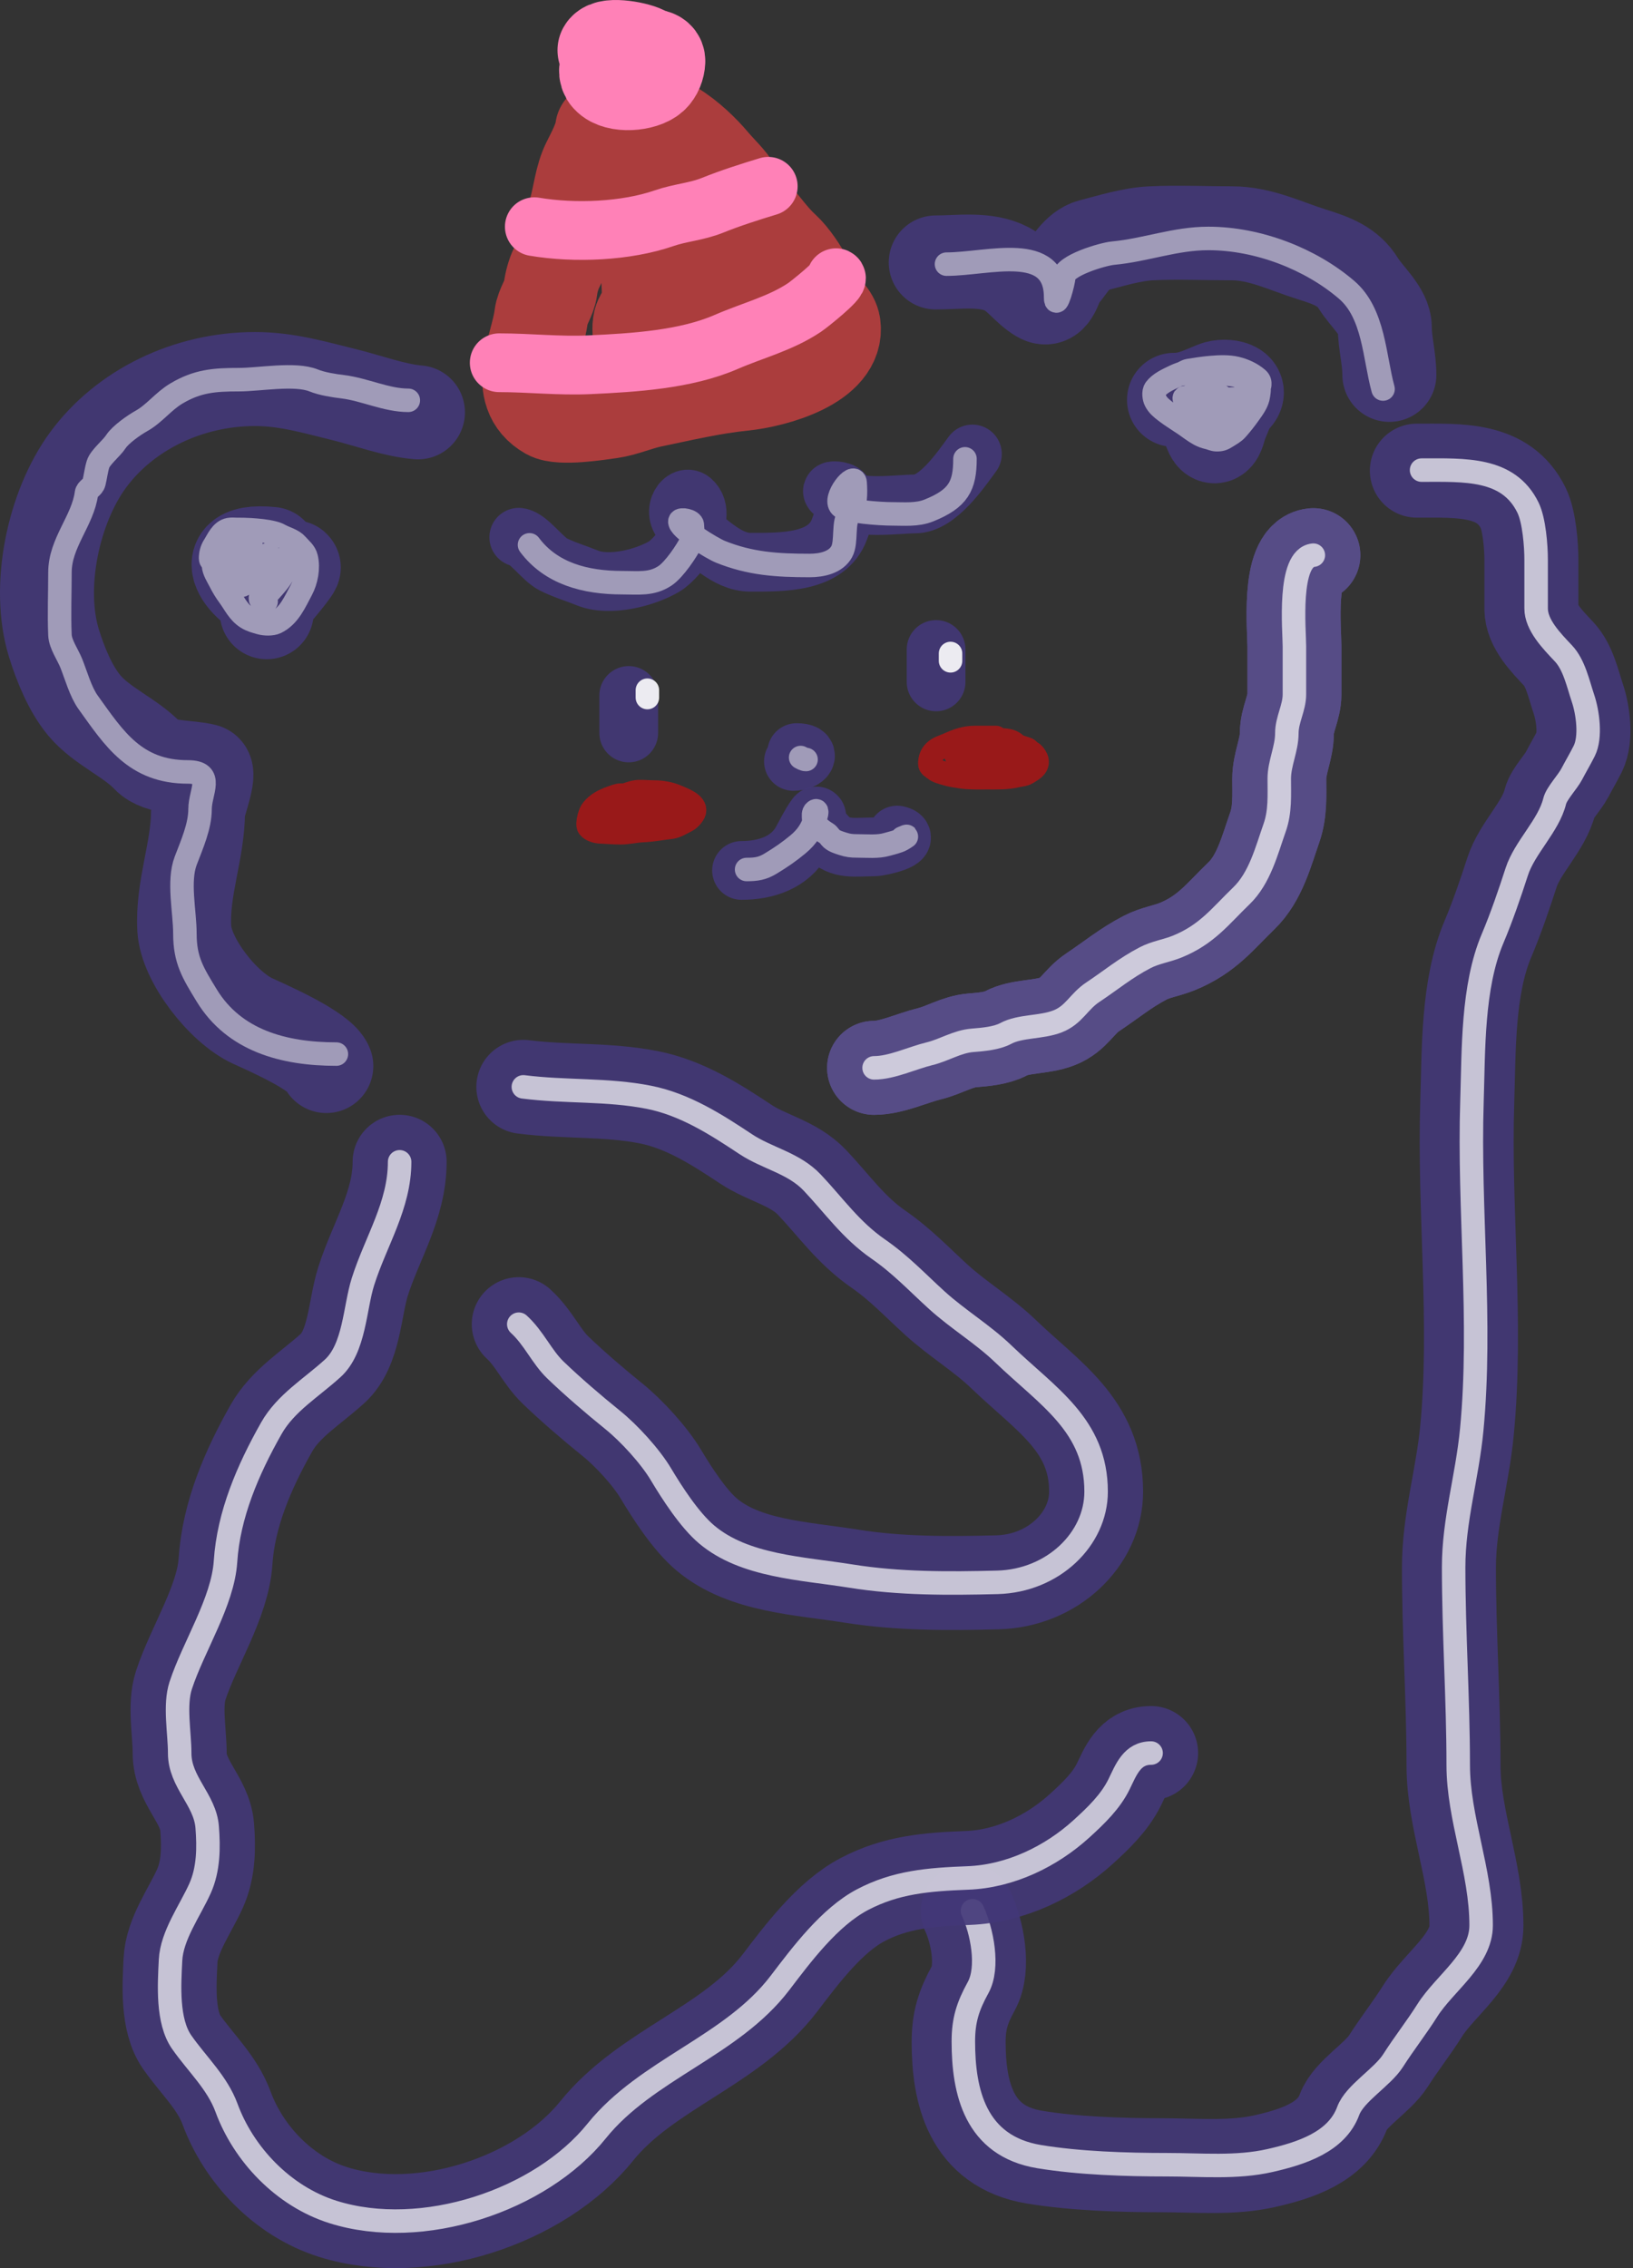<svg width="139" height="193" viewBox="0 0 139 193" fill="none" xmlns="http://www.w3.org/2000/svg">
<rect x="0" y="0" width="139" height="193" fill="#333333" stroke="none"/>
<path d="M120.602 40.048C124.265 40.048 127.989 39.821 129.66 43.236C130.19 44.32 130.353 46.517 130.353 47.665C130.353 49.049 130.353 50.434 130.353 51.818C130.353 53.236 131.68 54.586 132.672 55.637C133.6 56.621 133.926 58.233 134.34 59.455C134.744 60.648 135.04 62.76 134.448 63.943C134.115 64.608 133.731 65.251 133.387 65.911C133.036 66.584 132.096 67.555 131.935 68.214C131.424 70.304 129.374 72.155 128.706 74.217C128.118 76.035 127.423 78.075 126.648 79.906C124.91 84.01 125.033 89.413 124.893 93.743C124.593 103.002 125.754 112.488 124.871 121.712C124.486 125.731 123.333 129.392 123.333 133.404C123.333 139.01 123.723 144.673 123.723 150.232C123.723 154.777 125.673 159.248 125.673 163.873C125.673 166.773 122.553 168.793 121.079 171.136C120.194 172.543 119.102 173.933 118.176 175.387C117.267 176.813 114.908 178.171 114.362 179.658C113.387 182.315 110.361 183.283 107.688 183.89C104.851 184.534 101.857 184.244 98.934 184.244C95.46 184.244 91.442 184.115 88.057 183.556C82.583 182.652 81.6 177.998 81.6 173.753C81.6 171.957 81.972 170.774 82.856 169.167C83.805 167.444 83.181 164.332 82.379 162.633" stroke="#433878" stroke-opacity="0.9" stroke-width="8" stroke-linecap="round"/>
<path d="M121.003 40.003C124.666 40.003 128.389 39.776 130.06 43.192C130.591 44.276 130.754 46.473 130.754 47.62C130.754 49.005 130.754 50.389 130.754 51.773C130.754 53.191 132.08 54.541 133.072 55.592C134.001 56.576 134.327 58.188 134.741 59.41C135.145 60.604 135.441 62.715 134.849 63.898C134.516 64.564 134.132 65.206 133.787 65.866C133.436 66.539 132.497 67.51 132.335 68.169C131.824 70.259 129.774 72.111 129.107 74.173C128.518 75.99 127.823 78.031 127.048 79.861C125.311 83.965 125.433 89.369 125.293 93.698C124.993 102.958 126.155 112.443 125.272 121.667C124.887 125.687 123.733 129.347 123.733 133.359C123.733 138.965 124.123 144.629 124.123 150.188C124.123 154.732 126.073 159.204 126.073 163.828C126.073 166.728 122.953 168.748 121.48 171.091C120.594 172.498 119.503 173.888 118.576 175.342C117.667 176.769 115.308 178.126 114.762 179.614C113.788 182.27 110.761 183.239 108.089 183.845C105.252 184.49 102.258 184.2 99.335 184.2C95.86 184.2 91.842 184.07 88.457 183.511C82.984 182.607 82 177.953 82 173.709C82 171.912 82.372 170.73 83.257 169.123C84.205 167.399 83.582 164.287 82.78 162.588" stroke="white" stroke-opacity="0.7" stroke-width="2" stroke-linecap="round"/>
<path d="M97.981 149.17C96.358 149.17 95.851 150.599 95.251 151.827C94.532 153.294 93.31 154.475 92.044 155.625C89.483 157.952 86.017 159.661 82.38 159.798C78.982 159.927 76.242 160.158 73.409 161.648C70.61 163.12 68.207 166.348 66.388 168.734C62.278 174.128 55.019 176.071 50.787 181.331C46.031 187.243 35.948 190.62 28.339 188.22C24.082 186.878 20.717 183.274 19.282 179.363C18.492 177.212 16.785 175.653 15.468 173.773C14.21 171.977 14.413 168.887 14.515 166.805C14.618 164.687 16.177 162.582 17.028 160.684C17.757 159.058 17.772 157.208 17.635 155.468C17.451 153.129 15.295 151.635 15.295 149.189C15.295 147.432 14.832 145.106 15.381 143.422C16.453 140.138 18.973 136.297 19.195 132.872C19.453 128.887 21.099 125.062 23.095 121.535C24.311 119.387 26.48 118.106 28.317 116.437C30.19 114.735 30.187 111.29 30.896 109.056C31.992 105.6 34.016 102.572 34.016 98.86" stroke="#433878" stroke-opacity="0.9" stroke-width="8" stroke-linecap="round"/>
<path d="M97.981 149.17C96.358 149.17 95.851 150.599 95.251 151.827C94.532 153.294 93.31 154.475 92.044 155.625C89.483 157.952 86.017 159.661 82.38 159.798C78.982 159.927 76.242 160.158 73.409 161.648C70.61 163.12 68.207 166.348 66.388 168.734C62.278 174.128 55.019 176.071 50.787 181.331C46.031 187.243 35.948 190.62 28.339 188.22C24.082 186.878 20.717 183.274 19.282 179.363C18.492 177.212 16.785 175.653 15.468 173.773C14.21 171.977 14.413 168.887 14.515 166.805C14.618 164.687 16.177 162.582 17.028 160.684C17.757 159.058 17.772 157.208 17.635 155.468C17.451 153.129 15.295 151.635 15.295 149.189C15.295 147.432 14.832 145.106 15.381 143.422C16.453 140.138 18.973 136.297 19.195 132.872C19.453 128.887 21.099 125.062 23.095 121.535C24.311 119.387 26.48 118.106 28.317 116.437C30.19 114.735 30.187 111.29 30.896 109.056C31.992 105.6 34.016 102.572 34.016 98.86" stroke="white" stroke-opacity="0.7" stroke-width="2" stroke-linecap="round"/>
<path d="M44.547 92.483C48.135 92.94 51.689 92.669 55.229 93.369C58.309 93.977 60.988 95.709 63.485 97.364C65.3 98.568 67.564 98.961 69.14 100.632C71.012 102.615 72.43 104.673 74.752 106.281C76.661 107.601 78.042 109.091 79.736 110.63C81.526 112.256 83.662 113.534 85.391 115.197C89.197 118.857 93.3 121.272 93.3 126.928C93.3 130.966 89.633 134.521 84.893 134.644C80.735 134.751 76.532 134.769 72.434 134.112C68.246 133.441 63.366 133.284 60.148 130.569C58.688 129.338 57.193 127.013 56.248 125.432C55.339 123.911 53.547 121.952 52.152 120.826C50.513 119.502 48.749 117.99 47.277 116.575C46.103 115.446 45.449 113.851 44.157 112.677" stroke="#433878" stroke-opacity="0.9" stroke-width="8" stroke-linecap="round"/>
<path d="M44.547 92.483C48.135 92.94 51.689 92.669 55.229 93.369C58.309 93.977 60.988 95.709 63.485 97.364C65.3 98.568 67.564 98.961 69.14 100.632C71.012 102.615 72.43 104.673 74.752 106.281C76.661 107.601 78.042 109.091 79.736 110.63C81.526 112.256 83.662 113.534 85.391 115.197C89.197 118.857 93.3 121.272 93.3 126.928C93.3 130.966 89.633 134.521 84.893 134.644C80.735 134.751 76.532 134.769 72.434 134.112C68.246 133.441 63.366 133.284 60.148 130.569C58.688 129.338 57.193 127.013 56.248 125.432C55.339 123.911 53.547 121.952 52.152 120.826C50.513 119.502 48.749 117.99 47.277 116.575C46.103 115.446 45.449 113.851 44.157 112.677" stroke="white" stroke-opacity="0.7" stroke-width="2" stroke-linecap="round"/>
<path d="M35.576 35.088C33.562 34.921 31.303 34.075 29.336 33.592C26.75 32.957 24.405 32.253 21.708 32.253C15.992 32.253 10.618 34.886 7.494 39.142C4.512 43.206 3.119 49.959 4.591 54.731C5.133 56.491 5.99 58.619 7.191 60.045C8.661 61.792 11.114 62.776 12.586 64.336C13.625 65.438 16.011 65.211 17.418 65.576C17.971 65.72 16.855 68.529 16.855 69.021C16.855 72.395 15.495 75.584 15.685 79.02C15.831 81.68 18.975 85.73 21.535 86.893C22.911 87.518 27.316 89.46 27.776 90.711" stroke="#433878" stroke-opacity="0.9" stroke-width="8" stroke-linecap="round"/>
<path d="M79.649 22.333C81.626 22.333 83.936 21.959 85.695 22.884C86.805 23.468 87.471 24.537 88.533 25.167C89.645 25.828 89.786 24.009 90.267 23.475C90.995 22.666 91.71 21.227 92.91 20.916C94.499 20.503 96.329 19.932 97.981 19.853C100.256 19.744 102.571 19.853 104.849 19.853C107.3 19.853 109.433 20.951 111.718 21.664C113.359 22.175 114.749 22.683 115.619 24.105C116.318 25.248 117.872 26.532 117.872 27.844C117.872 29.164 118.262 30.514 118.262 31.899" stroke="#433878" stroke-opacity="0.9" stroke-width="8" stroke-linecap="round"/>
<path d="M99.931 34.025C101.322 34.025 102.205 33.54 103.441 33.041C104.323 32.684 106.146 33.051 104.806 34.025C104.673 34.122 103.879 36.043 103.81 36.328C103.267 38.544 102.661 35.526 102.661 34.733" stroke="#433878" stroke-opacity="0.9" stroke-width="8" stroke-linecap="round"/>
<path d="M23.095 47.133C17.218 46.54 22.312 51.348 23.269 50.48C23.64 50.142 25.854 47.398 24.655 48.551C23.858 49.318 22.705 51.031 22.705 52.094" stroke="#433878" stroke-opacity="0.9" stroke-width="8" stroke-linecap="round"/>
<path d="M44.157 45.716C44.97 45.809 46.197 47.573 47.082 48.019C48.001 48.483 49.037 48.789 50.007 49.181C51.921 49.953 54.965 49.139 56.551 48.196C57.727 47.498 60.411 43.987 58.891 42.606C58.154 41.937 56.912 43.817 58.566 44.85C60.14 45.833 61.778 47.842 63.875 47.842C66.648 47.842 70.4 47.913 71.459 45.028C71.754 44.224 72.276 42.858 71.762 41.977C71.625 41.741 70.651 41.691 70.895 41.839C71.155 41.996 71.675 42.154 71.849 42.351C72.794 43.423 76.457 42.882 77.894 42.882C79.81 42.882 81.785 39.973 82.77 38.631" stroke="#433878" stroke-opacity="0.9" stroke-width="5" stroke-linecap="round"/>
<path d="M53.517 59.179V62.368" stroke="#433878" stroke-opacity="0.9" stroke-width="5" stroke-linecap="round"/>
<path d="M79.679 55.266V58.023" stroke="#433878" stroke-opacity="0.9" stroke-width="5" stroke-linecap="round"/>
<path d="M67.537 64.791C68.506 64.791 69.133 64.039 67.813 64.039" stroke="#433878" stroke-opacity="0.9" stroke-width="5" stroke-linecap="round"/>
<path d="M63.121 74.067C65.221 74.067 67.246 73.37 68.242 71.56C68.618 70.877 68.987 70.106 69.453 69.471C69.6 69.27 69.478 69.97 69.606 70.181C69.837 70.558 70.104 70.837 70.404 71.17C71.477 72.361 72.782 72.061 74.374 72.061C75.02 72.061 77.716 71.365 76.368 71.058" stroke="#433878" stroke-opacity="0.9" stroke-width="5" stroke-linecap="round"/>
<path d="M80.909 55.606V56.231" stroke="white" stroke-opacity="0.9" stroke-width="2" stroke-linecap="round"/>
<path d="M55.105 58.731V59.356" stroke="white" stroke-opacity="0.9" stroke-width="2" stroke-linecap="round"/>
<path d="M84.778 62.754C84.184 62.754 83.59 62.754 82.995 62.754C82.136 62.754 81.447 63.017 80.691 63.357C80.246 63.556 79.865 63.625 79.526 63.974C79.254 64.254 79.158 64.581 79.144 64.949C79.135 65.219 79.35 65.272 79.547 65.439C79.804 65.657 80.184 65.739 80.512 65.838C80.933 65.965 81.345 66.025 81.779 66.092C82.517 66.206 83.265 66.177 84.011 66.177C84.856 66.177 85.715 66.209 86.538 66.007C86.837 65.934 87.165 65.935 87.427 65.77C87.638 65.637 87.836 65.534 88.022 65.365C88.32 65.094 88.363 64.749 88.152 64.422C88.059 64.278 87.964 64.11 87.791 64.034C87.626 63.962 87.575 63.785 87.373 63.722C87.06 63.623 86.758 63.522 86.44 63.432C85.732 63.232 83.525 63.327 84.239 63.146C84.606 63.052 84.985 62.943 85.375 62.993C85.569 63.018 85.829 63.127 85.974 63.247C86.065 63.323 86.13 63.414 86.231 63.483C86.327 63.548 86.453 63.585 86.544 63.652C86.702 63.77 86.835 63.922 87.016 64.023C87.049 64.041 87.263 64.148 87.12 64.177C86.891 64.224 86.703 64.3 86.488 64.381C86.13 64.514 85.674 64.525 85.292 64.548C84.939 64.57 84.567 64.563 84.214 64.546C83.466 64.511 82.743 64.226 81.988 64.211C81.865 64.209 81.718 64.196 81.599 64.226C81.388 64.281 81.324 64.372 81.428 64.129C81.543 63.864 81.724 63.574 81.942 63.364C82.41 62.916 83.312 62.958 83.93 62.958C84.231 62.958 84.531 62.958 84.832 62.958C85.284 62.958 85.886 62.947 86.27 63.197C86.46 63.32 86.61 63.498 86.739 63.667C86.838 63.799 87.091 63.822 87.091 64.008" stroke="#FF0000" stroke-opacity="0.5" stroke-width="2" stroke-linecap="round"/>
<path d="M53.518 67.547C53.364 67.671 53.021 67.66 52.831 67.66C52.589 67.66 52.243 67.804 52.011 67.886C51.393 68.106 50.86 68.384 50.45 68.873C50.254 69.108 50.157 69.446 50.1 69.729C50.069 69.882 50.009 70.236 50.118 70.38C50.32 70.644 50.764 70.768 51.099 70.783C51.678 70.809 52.248 70.861 52.827 70.861C53.459 70.861 54.067 70.701 54.697 70.674C55.495 70.641 56.273 70.488 57.064 70.4C57.547 70.347 58.033 70.033 58.448 69.825C58.688 69.705 59.042 69.313 59.105 69.062C59.274 68.385 58.089 67.988 57.603 67.773C57.043 67.525 56.334 67.397 55.715 67.397C55.308 67.397 54.892 67.359 54.48 67.359C54.001 67.359 53.676 67.495 53.225 67.65C52.906 67.759 52.581 67.843 52.265 67.97C51.749 68.176 51.214 68.752 51.279 69.288C51.297 69.436 52.033 69.424 52.147 69.428C52.5 69.44 52.856 69.43 53.209 69.43C53.455 69.43 53.727 69.459 53.969 69.405C54.665 69.25 55.335 69.115 56.058 69.093C56.393 69.083 56.735 69.127 57.032 68.957C57.251 68.832 57.306 68.843 57.106 68.62C56.873 68.362 56.53 68.144 56.152 68.083C55.303 67.945 54.449 67.907 53.587 67.924C53.425 67.927 53.248 68.039 53.103 68.093C52.851 68.187 52.663 68.32 52.447 68.468C52.314 68.558 52.254 68.781 52.196 68.911C52.058 69.218 52.711 69.202 52.937 69.242" stroke="#FF0000" stroke-opacity="0.5" stroke-width="2" stroke-linecap="round"/>
<path d="M80.566 22.477C84.109 22.477 89.855 20.55 89.855 25.29C89.855 26.495 90.543 23.991 90.543 23.589C90.543 22.605 93.852 21.624 94.748 21.54C97.537 21.278 100.016 20.29 102.853 20.29C107.085 20.29 111.552 22.027 114.627 24.665C116.964 26.67 116.977 30.39 117.724 33.104" stroke="white" stroke-opacity="0.5" stroke-width="2" stroke-linecap="round"/>
<path d="M102.183 31.631C101.402 31.517 100.644 31.703 99.951 32.037C99.382 32.31 98.704 32.617 98.341 33.112C98.159 33.36 98.234 33.856 98.356 34.098C98.557 34.496 98.855 34.735 99.223 35.017C99.749 35.42 100.307 35.752 100.854 36.125C101.269 36.407 101.66 36.727 102.106 36.965C102.333 37.087 102.596 37.182 102.852 37.24C103.088 37.293 103.29 37.408 103.534 37.416C103.911 37.428 104.094 37.358 104.419 37.15C104.711 36.962 105.027 36.799 105.256 36.546C105.639 36.122 105.981 35.683 106.308 35.225C106.662 34.73 107.042 34.229 107.12 33.632C107.175 33.205 107.278 32.876 106.9 32.532C106.567 32.23 105.947 32.183 105.527 32.027C105.094 31.866 104.571 31.861 104.112 31.79C103.538 31.7 102.928 31.737 102.347 31.737C102.089 31.737 101.83 31.737 101.571 31.737C101.28 31.737 100.996 31.807 100.708 31.807C100.65 31.807 100.427 31.856 100.483 31.835C100.721 31.747 100.934 31.57 101.191 31.527C101.805 31.426 102.43 31.331 103.057 31.276C103.762 31.215 104.549 31.177 105.234 31.341C105.893 31.498 106.548 31.802 107.046 32.238C107.216 32.387 107.249 32.547 107.232 32.752C107.223 32.866 106.974 32.985 106.882 33.042C106.642 33.19 106.422 33.352 106.198 33.52C105.799 33.821 105.433 33.939 104.913 33.955C104.625 33.964 104.322 33.979 104.035 33.959C103.932 33.952 103.985 33.816 103.961 33.755C103.934 33.686 103.768 33.712 103.717 33.712C103.205 33.712 102.692 33.712 102.179 33.712C101.889 33.712 101.471 33.635 101.193 33.748C101.085 33.791 101.057 33.818 100.926 33.818C100.813 33.818 100.768 33.865 100.837 33.953C101.337 34.592 102.081 34.882 102.762 35.331C102.994 35.484 103.163 35.628 103.435 35.727C103.591 35.784 103.78 35.758 103.944 35.758C104.246 35.758 104.414 35.378 104.552 35.158" stroke="white" stroke-opacity="0.5" stroke-width="2" stroke-linecap="round"/>
<path d="M19.338 46.188C19.075 46.209 18.812 46.483 18.615 46.616C18.425 46.745 18.307 46.913 18.231 47.12C18.122 47.418 18.151 47.776 18.168 48.089C18.195 48.563 18.51 49.027 18.723 49.447C18.949 49.894 19.199 50.314 19.5 50.72C19.975 51.361 20.292 52.103 21.016 52.558C21.392 52.795 21.752 52.88 22.172 53.001C22.537 53.106 23.145 53.124 23.482 52.962C24.614 52.418 25.115 51.187 25.644 50.211C26.076 49.414 26.279 48.331 26.069 47.455C25.954 46.976 25.596 46.73 25.271 46.355C24.927 45.956 24.323 45.819 23.857 45.57C23.647 45.457 23.517 45.402 23.291 45.343C22.64 45.176 21.994 45.123 21.324 45.078C20.93 45.051 20.541 45.049 20.147 45.049C19.946 45.049 19.708 45.02 19.509 45.058C18.833 45.186 18.534 45.965 18.224 46.447C18.018 46.768 17.924 47.138 17.924 47.51C17.924 47.802 18.344 47.95 18.611 47.95C19.007 47.95 19.298 47.858 19.599 47.603C19.97 47.29 20.315 47.078 20.769 46.887C20.897 46.834 21.428 46.209 21.351 46.139C21.338 46.128 21.162 46.505 21.153 46.524C20.981 46.909 20.8 47.305 20.571 47.665C20.25 48.171 19.57 49.146 20.127 49.729C20.281 49.891 20.591 49.851 20.744 49.709C21.304 49.188 21.561 48.461 22.103 47.934C22.359 47.685 22.609 47.425 22.853 47.167C22.879 47.14 22.961 47.41 22.967 47.432C23.031 47.659 23.029 47.901 23.048 48.134C23.085 48.579 22.832 48.812 22.559 49.174C22.39 49.398 22.33 49.588 22.33 49.851C22.33 49.998 22.329 50.136 22.298 50.28C22.267 50.423 22.505 50.437 22.617 50.465C22.813 50.515 22.952 50.318 23.062 50.194C23.447 49.758 23.871 49.296 24.124 48.782C24.234 48.559 24.316 48.315 24.407 48.085C24.471 47.923 24.347 47.729 24.198 47.636C24.114 47.583 23.842 47.6 23.78 47.677C23.638 47.853 23.548 48.098 23.466 48.301C23.288 48.742 23.135 49.189 22.927 49.619C22.774 49.934 22.585 50.232 22.41 50.537C22.347 50.648 22.178 50.756 22.168 50.88C22.149 51.116 22.41 51.27 22.653 51.181" stroke="white" stroke-opacity="0.5" stroke-width="2" stroke-linecap="round"/>
<path d="M63.55 73.987C64.391 73.987 64.91 73.899 65.594 73.485C66.434 72.977 67.178 72.471 67.925 71.846C68.713 71.187 69.105 70.549 69.397 69.641C69.416 69.582 69.67 68.822 69.392 69.019C69.191 69.16 69.254 69.416 69.254 69.622C69.254 70.149 69.915 70.651 70.358 70.913C70.527 71.013 70.632 71.23 70.777 71.359C71.028 71.581 71.394 71.692 71.718 71.795C72.193 71.947 72.467 71.981 72.975 71.981C73.799 71.981 74.705 72.081 75.5 71.851C75.862 71.746 76.442 71.619 76.747 71.442C77.059 71.262 77.49 70.998 76.798 71.312" stroke="white" stroke-opacity="0.5" stroke-width="2" stroke-linecap="round"/>
<path d="M68.61 64.626C68.416 64.626 68.305 64.529 68.15 64.459" stroke="white" stroke-opacity="0.5" stroke-width="2" stroke-linecap="round"/>
<path d="M34.756 34.064C32.876 34.064 31.035 33.135 29.169 32.909C28.411 32.817 27.412 32.661 26.698 32.373C25.114 31.733 22.083 32.307 20.323 32.307C18.229 32.307 16.804 32.421 15.023 33.479C13.888 34.153 13.155 35.194 12.033 35.821C11.389 36.181 10.25 36.984 9.866 37.578C9.495 38.15 8.531 38.901 8.344 39.497C8.188 39.994 8.128 40.55 8.004 41.059C7.896 41.5 7.408 41.59 7.359 41.969C7.058 44.296 5.103 46.189 5.103 48.704C5.103 50.476 5.028 52.267 5.103 54.039C5.136 54.821 5.775 55.711 6.07 56.446C6.469 57.444 6.862 58.875 7.502 59.764C9.705 62.825 11.489 65.685 15.99 65.685C18.278 65.685 17.029 67.395 17.029 68.841C17.029 70.312 16.326 71.882 15.811 73.233C15.136 75.003 15.739 77.565 15.739 79.446C15.739 81.702 16.421 82.786 17.602 84.717C19.933 88.529 24.113 89.694 28.632 89.694" stroke="white" stroke-opacity="0.5" stroke-width="2" stroke-linecap="round"/>
<path d="M111.791 47.24C109.589 47.462 110.18 53.637 110.18 55.015C110.18 56.37 110.18 57.726 110.18 59.081C110.18 60.243 109.535 61.233 109.535 62.4C109.535 63.722 108.89 64.94 108.89 66.271C108.89 67.689 108.981 69.064 108.496 70.435C107.822 72.341 107.238 74.715 105.667 76.226C103.889 77.936 102.743 79.521 100.188 80.552C99.29 80.915 98.354 81.035 97.466 81.496C95.792 82.365 94.554 83.409 93.025 84.424C91.81 85.23 91.424 86.365 90.017 86.912C88.627 87.454 86.842 87.275 85.612 87.937C84.837 88.354 83.666 88.453 82.782 88.523C81.474 88.626 80.37 89.361 79.129 89.661C77.656 90.018 75.905 90.865 74.402 90.865" stroke="#564C86" stroke-width="8" stroke-linecap="round"/>
<path d="M111.791 47.24C109.589 47.462 110.18 53.637 110.18 55.015C110.18 56.37 110.18 57.726 110.18 59.081C110.18 60.243 109.535 61.233 109.535 62.4C109.535 63.722 108.89 64.94 108.89 66.271C108.89 67.689 108.981 69.064 108.496 70.435C107.822 72.341 107.238 74.715 105.667 76.226C103.889 77.936 102.743 79.521 100.188 80.552C99.29 80.915 98.354 81.035 97.466 81.496C95.792 82.365 94.554 83.409 93.025 84.424C91.81 85.23 91.424 86.365 90.017 86.912C88.627 87.454 86.842 87.275 85.612 87.937C84.837 88.354 83.666 88.453 82.782 88.523C81.474 88.626 80.37 89.361 79.129 89.661C77.656 90.018 75.905 90.865 74.402 90.865" stroke="white" stroke-opacity="0.7" stroke-width="2" stroke-linecap="round"/>
<path d="M111.791 47.24C109.589 47.462 110.18 53.637 110.18 55.015C110.18 56.37 110.18 57.726 110.18 59.081C110.18 60.243 109.535 61.233 109.535 62.4C109.535 63.722 108.89 64.94 108.89 66.271C108.89 67.689 108.981 69.064 108.496 70.435C107.822 72.341 107.238 74.715 105.667 76.226C103.889 77.936 102.743 79.521 100.188 80.552C99.29 80.915 98.354 81.035 97.466 81.496C95.792 82.365 94.554 83.409 93.025 84.424C91.81 85.23 91.424 86.365 90.017 86.912C88.627 87.454 86.842 87.275 85.612 87.937C84.837 88.354 83.666 88.453 82.782 88.523C81.474 88.626 80.37 89.361 79.129 89.661C77.656 90.018 75.905 90.865 74.402 90.865" stroke="#564C86" stroke-width="8" stroke-linecap="round"/>
<path d="M111.791 47.24C109.589 47.462 110.18 53.637 110.18 55.015C110.18 56.37 110.18 57.726 110.18 59.081C110.18 60.243 109.535 61.233 109.535 62.4C109.535 63.722 108.89 64.94 108.89 66.271C108.89 67.689 108.981 69.064 108.496 70.435C107.822 72.341 107.238 74.715 105.667 76.226C103.889 77.936 102.743 79.521 100.188 80.552C99.29 80.915 98.354 81.035 97.466 81.496C95.792 82.365 94.554 83.409 93.025 84.424C91.81 85.23 91.424 86.365 90.017 86.912C88.627 87.454 86.842 87.275 85.612 87.937C84.837 88.354 83.666 88.453 82.782 88.523C81.474 88.626 80.37 89.361 79.129 89.661C77.656 90.018 75.905 90.865 74.402 90.865" stroke="white" stroke-opacity="0.7" stroke-width="2" stroke-linecap="round"/>
<path d="M45.071 46.361C46.892 48.795 49.79 49.582 52.968 49.582C54.327 49.582 55.461 49.755 56.603 48.996C57.388 48.475 58.464 46.876 58.859 46.069C59.043 45.692 58.948 45.068 58.931 44.67C58.914 44.288 57.934 44.126 57.874 44.344C57.715 44.921 60.642 46.676 61.312 46.947C63.851 47.972 66.119 48.118 68.922 48.118C69.952 48.118 71.143 47.858 71.644 46.947C72.112 46.096 71.698 44.406 72.307 43.742C72.886 43.111 72.842 41.89 72.79 41.091C72.728 40.137 70.891 42.388 71.573 43.075C72.034 43.541 75.017 43.726 75.852 43.726C76.963 43.726 78.056 43.845 79.076 43.433C81.571 42.426 82.138 41.359 82.138 39.042" stroke="white" stroke-opacity="0.5" stroke-width="2" stroke-linecap="round"/>
<path d="M51.255 10.969C51.157 11.862 50.52 13.034 50.105 13.863C49.476 15.119 49.362 16.65 48.976 17.963C48.507 19.563 48.104 21.319 47.361 22.827C47.119 23.319 46.929 24.02 46.863 24.556C46.761 25.386 46.168 26.081 46.067 26.907C45.747 29.517 43.583 33.349 46.697 35.117C47.683 35.677 50.938 35.159 51.952 35.017C53.122 34.853 54.287 34.321 55.437 34.082C58.008 33.548 60.595 32.931 63.225 32.665C65.91 32.394 71.374 30.89 70.958 27.681C70.854 26.881 70.059 26.327 69.619 25.661C69.273 25.137 68.96 24.563 68.69 24.003C68.286 23.164 67.393 21.83 66.677 21.179C65.52 20.129 64.699 18.793 63.612 17.682C63.205 17.266 62.899 16.708 62.605 16.215C62.057 15.293 61.306 14.643 60.614 13.823C59.085 12.012 55.687 8.916 52.848 10.206C52.197 10.501 52.251 11.279 52.251 11.874C52.251 12.416 52.251 12.959 52.251 13.502C52.251 14.93 53.129 16.017 53.733 17.29C54.929 19.81 55.238 22.985 55.238 25.711C55.238 26.193 54.768 26.702 54.574 27.128C54.325 27.674 54.473 28.301 54.441 28.877C54.404 29.559 54.693 29.398 55.536 29.048C57.743 28.131 60.45 27.986 62.517 26.887C62.87 26.699 63.229 26.003 63.502 25.701C64.236 24.886 63.161 24.553 62.428 24.184C61.245 23.587 60.614 23.235 60.614 22.003C60.614 21.065 60.596 19.465 59.419 19.109" stroke="#C94040" stroke-opacity="0.8" stroke-width="8" stroke-linecap="round"/>
<path d="M52.848 4.638C52.096 4.638 51.188 5.876 51.775 6.528C52.533 7.369 54.748 7.153 55.481 6.487C55.827 6.174 56.016 5.664 56.034 5.221C56.056 4.693 55.344 4.844 54.939 4.558C54.36 4.149 51.774 3.695 51.454 4.277" stroke="#FF81B7" stroke-width="8" stroke-linecap="round"/>
<path d="M45.48 19.29C48.926 19.872 53.296 19.686 56.532 18.567C57.919 18.086 59.279 18.023 60.669 17.461C62.158 16.86 63.844 16.322 65.393 15.853" stroke="#FF81B7" stroke-width="5" stroke-linecap="round"/>
<path d="M42.493 30.867C45.083 30.867 47.594 31.159 50.204 31.037C53.963 30.862 58.357 30.598 61.809 29.098C64.096 28.105 66.431 27.535 68.48 26.164C68.875 25.899 71.515 23.789 71.168 23.631" stroke="#FF81B7" stroke-width="5" stroke-linecap="round"/>
</svg>
